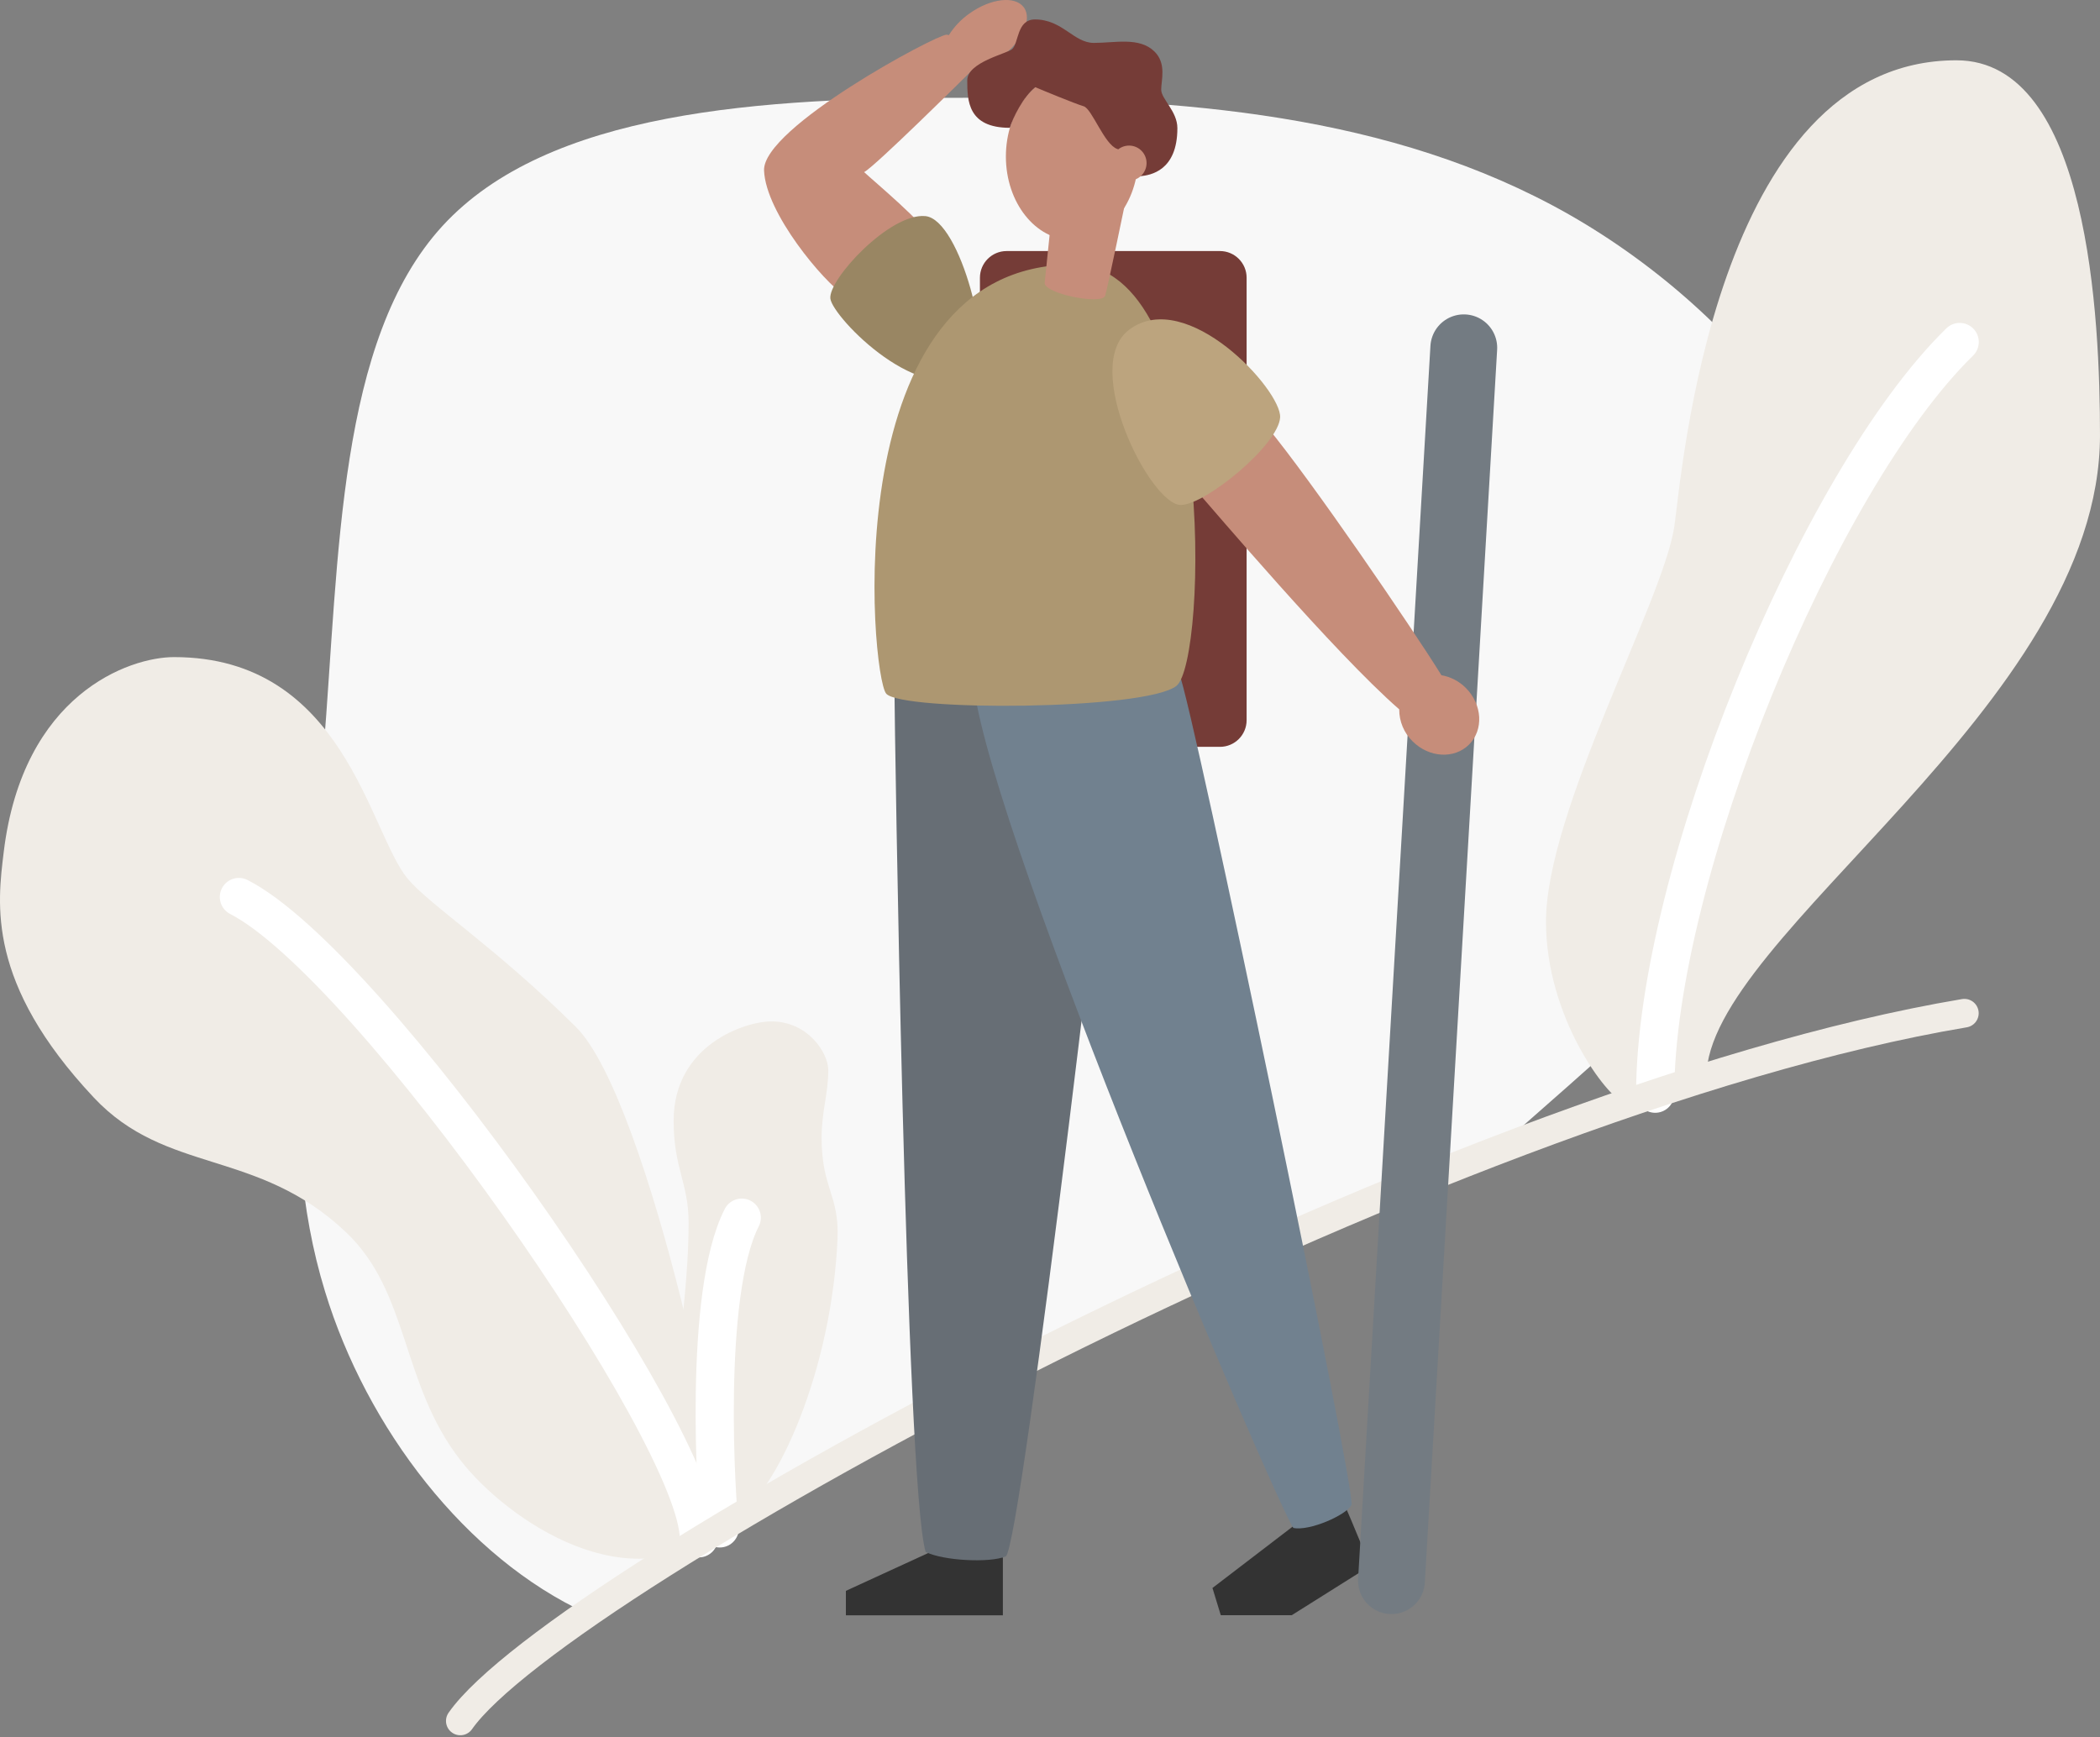<svg width="220" height="182" viewBox="0 0 220 182" fill="none" xmlns="http://www.w3.org/2000/svg">
    <rect x="0" y="0" width="220" height="182" fill="#808080" stroke="none"/>
    <g style="mix-blend-mode:multiply">
        <path d="M61.498 169.04C81.574 155.142 119.856 134.751 156.483 120.665C157.132 120.084 157.792 119.498 158.463 118.908C173.47 105.641 193.506 89.09 195.92 70.994C198.296 52.858 183.051 33.139 164.401 22.488C145.751 11.875 123.697 10.288 101.601 10.244C79.505 10.2 57.37 11.672 46.356 23.672C35.393 35.636 35.552 58.16 33.888 78.712C32.225 99.263 28.703 117.874 34.047 135.296C38.415 149.635 48.816 163.221 61.498 169.04Z" fill="#F8F8F8"/>
        <path d="M170.27 115.638C168.325 114.972 161.961 106.553 161.961 96.562C161.961 84.954 174.24 62.981 175.407 55.154C176.15 50.176 179.502 6.317 204.96 6.317C218.841 6.317 219.999 33.459 219.999 45.598C219.999 73.956 178.766 98.111 178.766 112.841C176.004 113.973 173.165 114.908 170.27 115.638Z" fill="#F0ECE6"/>
        <path d="M173.402 114.586C173.402 91.844 190.373 50.411 205.301 35.831" stroke="white" stroke-width="4" stroke-miterlimit="10" stroke-linecap="round"/>
        <path d="M75.404 160.13C74.104 159.743 70.57 155.237 70.57 149.432C70.57 143.841 72.14 135.688 72.14 128.124C72.14 123.917 70.57 122.426 70.57 117.42C70.57 109.441 78.132 107.011 80.783 107.011C84.685 107.011 86.772 110.349 86.772 112.118C86.772 114.585 86.073 116.458 86.073 119.188C86.073 124.525 87.937 125.193 87.741 129.792C87.159 143.236 81.577 156.379 76.671 159.361L75.404 160.13Z" fill="#F0ECE6"/>
        <path d="M75.403 160.129C76.996 158.755 68.074 115.286 60.335 107.593C51.916 99.233 44.995 94.806 42.71 92.062C38.657 87.196 36.075 68.844 18.233 68.844C13.514 68.844 2.392 72.746 0.391 89.26C-0.263 94.681 -1.454 102.974 9.828 114.992C17.427 123.09 26.932 120.301 36.222 129.074C42.91 135.39 41.974 144.915 48.219 152.964C53.216 159.393 66.189 168.066 75.403 160.129Z" fill="#F0ECE6"/>
        <path d="M73.212 161.167C73.212 150.258 38.797 101.02 25.027 93.978" stroke="white" stroke-width="4" stroke-miterlimit="10" stroke-linecap="round"/>
        <path d="M75.402 160.129C75.059 157.544 73.615 135.576 77.708 127.572" stroke="white" stroke-width="4" stroke-linecap="round" stroke-linejoin="round"/>
        <path d="M48.223 180.301C58.522 165.595 150.522 115.421 205.791 106.152" stroke="#F0ECE6" stroke-width="3" stroke-miterlimit="10" stroke-linecap="round"/>
        <path d="M127.803 26.302H105.456C103.912 26.302 102.66 27.554 102.66 29.098V75.451C102.66 76.995 103.912 78.246 105.456 78.246H127.803C129.347 78.246 130.598 76.995 130.598 75.451V29.098C130.598 27.554 129.347 26.302 127.803 26.302Z" fill="#753C37"/>
        <path d="M105.064 163.177V169.234H88.617V166.671L98.807 161.991L105.064 163.177Z" fill="#333333"/>
        <path d="M140.738 157.369C141.57 159.233 143.534 164.062 143.534 164.062L135.327 169.222H127.891L127.02 166.371L136.361 159.221L140.738 157.369Z" fill="#333333"/>
        <path d="M112.314 25.143C116.144 25.143 119.249 21.227 119.249 16.398C119.249 11.568 116.144 7.652 112.314 7.652C108.484 7.652 105.379 11.568 105.379 16.398C105.379 21.227 108.484 25.143 112.314 25.143Z" fill="#C68D7A"/>
        <path d="M107.263 0.777C106.354 -0.471 103.789 -0.189 101.534 1.434C100.681 2.036 99.955 2.802 99.4 3.687C99.327 3.654 99.248 3.636 99.167 3.633C98.073 3.633 79.872 13.368 80.044 17.86C80.217 22.351 86.322 29.554 88.454 30.936C88.454 30.936 98.073 26.444 97.555 25.002C97.038 23.56 91.499 18.945 90.527 18.032C91.669 17.436 100.805 8.383 101.837 7.358C102.92 7.127 103.941 6.665 104.831 6.005C107.081 4.379 108.173 2.04 107.263 0.777Z" fill="#C68D7A"/>
        <path d="M102.034 38.817C104.13 37.131 100.659 22.988 96.939 22.641C93.219 22.294 86.731 29.303 86.992 31.293C87.253 33.282 96.737 43.057 102.034 38.817Z" fill="#998663"/>
        <path d="M93.711 72.676C93.711 75.006 94.876 155.608 96.972 162.597C98.836 163.528 103.728 163.761 105.359 163.063C106.989 162.364 117.395 73.953 117.395 70.072C117.395 66.191 93.711 72.676 93.711 72.676Z" fill="#676E75"/>
        <path d="M135.487 160.079C133.263 156.584 104.295 88.729 102.023 71.998C104.402 70.156 122.102 67.218 123.534 70.563C124.967 73.909 142.171 156.614 141.581 157.688C140.992 158.762 137.16 160.437 135.487 160.079Z" fill="#71818F"/>
        <path d="M112.411 27.716C127.437 27.716 126.505 69.299 123.244 71.861C119.982 74.424 94.474 74.54 92.843 72.677C91.213 70.813 87.359 27.716 112.411 27.716Z" fill="#AD9771"/>
        <path d="M123.344 13.426C123.344 11.653 121.65 10.375 121.65 9.391C121.65 8.408 122.23 6.647 120.933 5.387C119.356 3.856 116.842 4.495 114.592 4.495C112.477 4.495 111.309 2.037 108.423 2.037C106.499 2.037 106.744 4.534 106.024 5.154C105.49 5.62 101.332 6.514 101.332 8.415C101.332 10.54 101.388 13.391 105.8 13.391C106.094 12.371 107.198 10.13 108.456 9.133C109.103 9.412 112.649 10.875 113.527 11.134C114.405 11.393 115.689 15.152 117.049 15.607C118.41 16.061 118.496 18.565 119.491 18.458C120.486 18.351 123.344 17.932 123.344 13.426Z" fill="#753C37"/>
        <path d="M118.283 18.92C119.295 18.92 120.116 18.099 120.116 17.086C120.116 16.074 119.295 15.253 118.283 15.253C117.27 15.253 116.449 16.074 116.449 17.086C116.449 18.099 117.27 18.92 118.283 18.92Z" fill="#C68D7A"/>
        <path d="M115.779 30.978C115.486 31.991 109.324 30.761 109.443 29.615L110.496 19.435L117.92 21.033C117.92 21.033 116.078 29.969 115.779 30.978Z" fill="#C68D7A"/>
        <path d="M153.349 36.438L145.773 165.605" stroke="#737B82" stroke-width="7" stroke-miterlimit="10" stroke-linecap="round"/>
        <path d="M153.568 72.08C152.874 71.378 151.978 70.91 151.005 70.741C147.898 65.725 137.338 50.266 132.681 44.65C129.324 47.061 125.227 51.278 125.227 51.278C126.939 53.197 139.763 68.369 146.586 74.319C146.582 74.942 146.704 75.56 146.944 76.135C147.184 76.71 147.538 77.231 147.984 77.667C149.71 79.395 152.361 79.544 153.903 78.004C155.445 76.465 155.294 73.809 153.568 72.08Z" fill="#C68D7A"/>
        <path d="M118.31 34.53C124.337 30.05 134.272 40.882 134.109 43.731C133.946 46.581 126.31 52.898 123.698 52.905C120.509 52.91 113.18 38.343 118.31 34.53Z" fill="#BCA47E"/>
    </g>
</svg>
